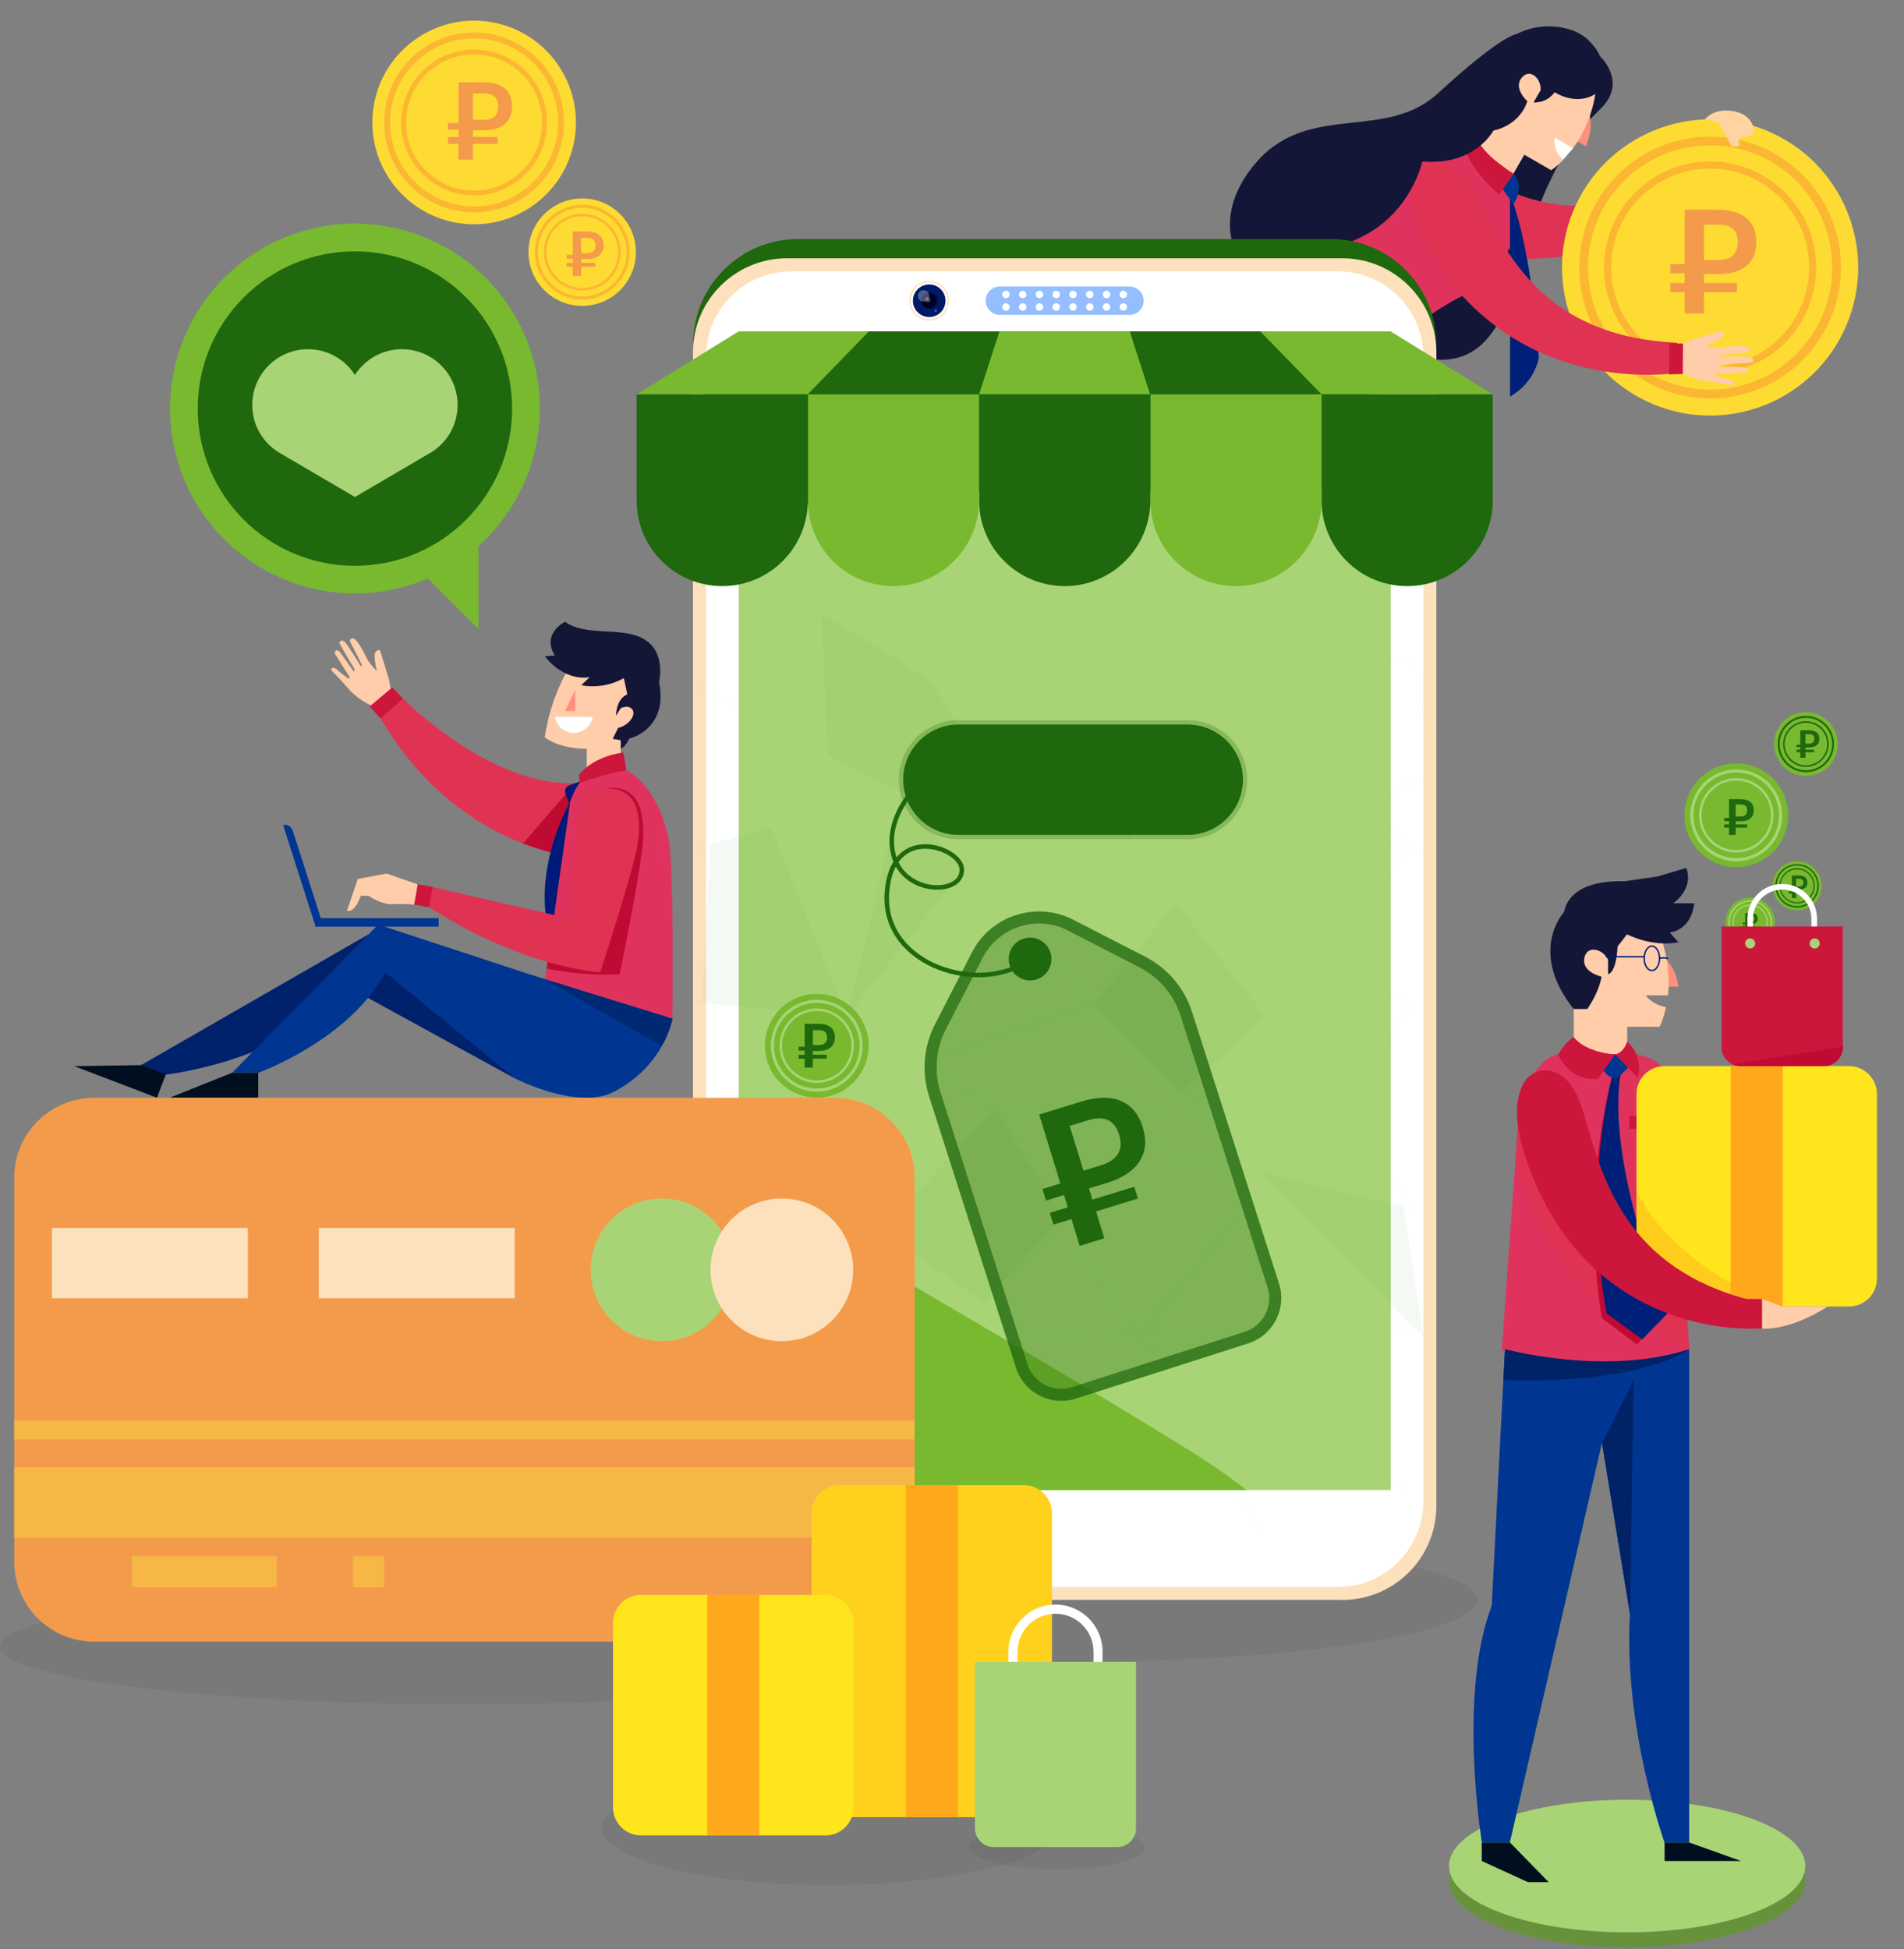 <svg width="422" height="432" viewBox="0 0 422 432" fill="none" xmlns="http://www.w3.org/2000/svg">
<rect x="0" y="0" width="422" height="432" fill="#808080" stroke="none"/>
<path opacity="0.1" d="M237.064 368.296C286.968 368.296 327.423 362.153 327.423 354.576C327.423 346.998 286.968 340.855 237.064 340.855C187.16 340.855 146.705 346.998 146.705 354.576C146.705 362.153 187.16 368.296 237.064 368.296Z" fill="#434343"/>
<path opacity="0.1" d="M183.795 417.8C211.649 417.8 234.23 412.099 234.23 405.067C234.23 398.036 211.649 392.335 183.795 392.335C155.94 392.335 133.36 398.036 133.36 405.067C133.36 412.099 155.94 417.8 183.795 417.8Z" fill="#434343"/>
<path opacity="0.1" d="M253.714 409.376C253.714 412.097 244.984 414.301 234.23 414.301C223.475 414.301 214.746 412.097 214.746 409.376C214.746 406.655 223.475 404.452 234.23 404.452C244.984 404.452 253.714 406.655 253.714 409.376Z" fill="#434343"/>
<path opacity="0.1" d="M103.024 377.707C159.923 377.707 206.048 371.993 206.048 364.943C206.048 357.893 159.923 352.178 103.024 352.178C46.126 352.178 0 357.893 0 364.943C0 371.993 46.126 377.707 103.024 377.707Z" fill="#434343"/>
<path d="M336.104 7.581C336.104 7.581 332.946 7.581 318.661 20.719C307.129 31.313 290.301 22.679 278.688 35.703C266.007 49.909 274.542 65.865 291.257 64.423C307.955 62.998 321.932 43.089 321.932 43.089L333.156 23.197L338.533 22.419V14.563" fill="#131637"/>
<path d="M354.6 12.441C354.6 12.441 360.917 18.224 354.665 24.201C345.466 32.981 341.659 44.158 338.501 52.63C335.343 61.102 333.594 82.841 315.794 79.374C297.411 75.795 311.68 57.393 311.68 57.393L325.722 30.065L330.533 21.934L334.792 14.79" fill="#131637"/>
<path d="M348.575 21.01C348.332 19.212 348.089 17.43 347.846 15.632C347.749 12.846 351.393 15.94 352.657 13.526C352.867 12.895 352.397 10.206 352.673 9.623C350.146 6.124 342.404 4.261 336.104 7.581C336.104 7.581 328.897 10.481 330.873 23.796L333.302 27.83L340.898 26.55L349.191 22.808C348.964 22.209 348.737 21.626 348.575 21.01Z" fill="#131637"/>
<path d="M352.106 24.768C352.106 24.768 353.499 27.846 351.474 32.398L346.632 29.596L352.106 24.768Z" fill="#FF907D"/>
<path d="M348.656 32.852C348.413 33.127 346.211 35.686 346.211 35.686C346.211 35.686 342.939 34.309 342.923 31.62C342.906 28.931 342.906 28.931 342.906 28.931L343.894 28.138L346.211 28.559" fill="white"/>
<path d="M333.399 25.254C333.399 25.254 336.201 25.189 338.501 22.419C338.501 22.419 335.181 19.455 337.4 17.074C339.246 15.098 341.676 17.527 341.449 20.022L339.926 22.646C339.926 22.646 341.433 23.456 344.591 18.58L347.603 17.366L353.58 20.816C353.58 20.816 352.883 27.101 348.64 32.852L344.591 30.519C344.591 30.519 343.992 33.192 346.453 35.411C345.514 36.431 345.028 36.837 343.797 37.727L337.853 34.293L335.343 38.635L331.035 38.213L327.552 37.436L325.706 34.844L326.629 31.118L330.856 23.813L333.399 25.254Z" fill="#FFCDA9"/>
<path d="M334.582 42.295C334.582 42.295 360.965 55.805 379.72 28.445L384.466 30.292C384.466 30.292 375.493 57.781 336.363 57.393C331.359 53.262 333.966 47.268 333.966 47.268" fill="#E03354"/>
<path d="M378.927 29.498L383.883 31.863L385.162 29.126L380.32 26.777L378.927 29.498Z" fill="#CC163C"/>
<path d="M273.311 67.728C273.311 67.728 278.769 83.149 295.646 90.795C306.044 79.034 314.628 68.618 330.533 62.803C334.906 59.806 336.12 46.102 335.359 38.618L325.058 30.746L324.718 30.422C320.086 32.22 318.726 31.086 307.113 39.785C288.066 54.072 273.311 67.728 273.311 67.728Z" fill="#DF335E"/>
<path d="M334.679 43.073V87.879C334.679 87.879 339.797 85.336 341.06 79.358C341.06 79.374 339.797 55.983 334.679 43.073Z" fill="#001F78"/>
<path d="M333.059 41.955L335.456 45.276C335.456 45.276 338.048 41.664 335.456 38.472L333.059 41.955Z" fill="#003591"/>
<path d="M335.456 38.472C335.456 38.472 328.281 34.277 327.212 30.13C327.212 30.13 326.192 29.79 323.957 30.567C323.957 30.567 324.508 36.577 332.282 43.089L335.456 38.472Z" fill="#CC163C"/>
<path d="M338.501 22.42C338.501 22.42 337.303 27.474 331.002 28.948C331.002 28.948 326.84 36.82 315.243 35.784C315.243 35.784 311.081 55.789 287.305 55.53C282.624 41.615 292.277 32.398 292.277 32.398L319.859 22.436L330.986 18.24" fill="#131637"/>
<path d="M409.341 71.845C416.276 55.099 408.325 35.9 391.582 28.964C374.839 22.027 355.643 29.979 348.708 46.725C341.772 63.471 349.723 82.67 366.467 89.606C383.21 96.543 402.405 88.591 409.341 71.845Z" fill="#FEDB32"/>
<path d="M379.024 30.276C363.006 30.276 350.017 43.267 350.017 59.288C350.017 75.308 363.006 88.3 379.024 88.3C395.042 88.3 408.031 75.308 408.031 59.288C408.031 43.267 395.042 30.276 379.024 30.276ZM379.024 86.356C364.075 86.356 351.96 74.239 351.96 59.288C351.96 44.336 364.075 32.22 379.024 32.22C393.973 32.22 406.088 44.336 406.088 59.288C406.088 74.239 393.973 86.356 379.024 86.356Z" fill="#FBB731"/>
<path d="M379.024 35.784C366.035 35.784 355.507 46.313 355.507 59.304C355.507 72.296 366.035 82.825 379.024 82.825C392.013 82.825 402.541 72.296 402.541 59.304C402.541 46.313 392.013 35.784 379.024 35.784ZM379.024 81.237C366.909 81.237 357.094 71.421 357.094 59.304C357.094 47.188 366.909 37.371 379.024 37.371C391.139 37.371 400.954 47.188 400.954 59.304C400.954 71.405 391.139 81.237 379.024 81.237Z" fill="#FBB731"/>
<path d="M371.768 76.815C371.768 76.815 374.44 75.309 375.526 75.147C375.526 75.147 380.838 73.51 381.68 73.316C381.68 73.316 382.603 74.256 381.259 75.13C379.931 76.005 378.004 76.653 378.004 76.653C378.004 76.653 380.401 77.171 381.939 76.961C383.478 76.734 386.539 76.394 387.349 76.945C388.159 77.495 387.333 78.046 387.333 78.046C387.333 78.046 382.636 78.581 381.615 78.694C380.725 78.808 381.016 79.132 381.016 79.132C381.016 79.132 386.474 78.953 387.462 79.067C388.45 79.164 388.839 79.569 388.466 80.346C388.466 80.346 384.239 80.622 383.608 80.67C382.976 80.719 380.919 80.541 380.968 81.221C380.968 81.221 385.697 81.335 386.507 81.399C387.316 81.464 387.673 81.983 387.09 82.582L380.563 82.76C380.563 82.76 380.109 82.776 380.223 83.068C380.336 83.327 383.041 84.137 383.365 84.202C383.689 84.266 384.709 84.542 384.369 85.287C384.369 85.287 384.223 85.53 383.267 85.271C382.312 85.012 377.793 84.412 377.793 84.412C377.793 84.412 374.716 84.007 371.881 82.064C369.015 80.103 369.225 78.791 369.744 80.638L370.618 79.05L371.768 76.815Z" fill="#FFCDA9"/>
<path d="M313.948 39.704C315.648 36.48 322.078 32.333 327.212 42.927C333.853 56.631 342.437 74.596 371.703 75.957L372.999 82.469C372.999 82.469 339.165 88.997 318.677 58.672C316.102 54.882 310.53 46.151 313.948 39.704Z" fill="#E03354"/>
<path d="M369.97 76.07L369.938 82.971L372.951 82.89L373.031 76.151L369.97 76.07Z" fill="#CC163C"/>
<path d="M377.809 26.55L380.773 27.02L383.883 32.528C383.883 32.528 384.596 32.479 385.6 32.285C385.47 31.394 385.373 31.232 385.324 30.778C385.988 30.584 387.025 30.389 387.883 30.017C388.564 29.725 388.904 28.964 388.677 28.251C388.418 27.441 387.851 26.356 386.669 25.546C385.081 24.461 380.223 23.489 377.809 26.55Z" fill="#FFD4A0"/>
<path d="M377.68 64.779V69.477H373.372V64.779H370.213V62.722H373.372V60.568H370.213V58.543H373.372V46.491H380.79C385.924 46.491 389.276 48.775 389.276 53.586V53.716C389.276 58.575 385.778 60.762 380.887 60.762H377.68V62.722H385.001V64.779H377.68ZM380.79 57.636C383.624 57.636 385.13 56.259 385.13 53.716V53.586C385.13 50.848 383.494 49.795 380.79 49.795H377.68V57.636H380.79Z" fill="#F49B4B"/>
<path d="M243.543 343.868C243.543 348.048 240.158 351.433 235.979 351.433C231.8 351.433 228.415 348.048 228.415 343.868C228.415 339.689 231.8 336.303 235.979 336.303C240.158 336.303 243.543 339.689 243.543 343.868Z" fill="#FDE0BC"/>
<path d="M242.069 343.868C242.069 347.238 239.332 349.975 235.963 349.975C232.594 349.975 229.857 347.238 229.857 343.868C229.857 340.499 232.594 337.761 235.963 337.761C239.348 337.761 242.069 340.499 242.069 343.868Z" fill="#D5E6FF"/>
<path d="M241.437 343.868C241.437 346.881 238.992 349.327 235.979 349.327C232.967 349.327 230.521 346.881 230.521 343.868C230.521 340.855 232.967 338.409 235.979 338.409C238.992 338.409 241.437 340.855 241.437 343.868Z" fill="white"/>
<path d="M81.694 207.069L28.781 237.491L36.15 238.252C36.15 238.252 59.246 235.839 73.385 222.669" fill="#00216C"/>
<path d="M79.977 220.304L114.086 238.997L92.367 213.5L81.694 209.191" fill="#00216C"/>
<path d="M149.038 225.73L117.066 215.833L83.816 204.915L51.439 237.766H57.237C57.237 237.766 77.499 230.477 85.37 215.493L114.086 238.997C114.086 238.997 128.047 246.19 136.129 241.945C147.418 236.001 149.038 225.73 149.038 225.73Z" fill="#003591"/>
<path d="M149.038 225.73L120.824 216.999C119.982 216.74 146.673 231.773 146.705 231.789C148.617 228.403 149.038 225.73 149.038 225.73Z" fill="#002974"/>
<path d="M57.237 237.766V243.29H37.624L51.439 237.766H57.237Z" fill="#000F1F"/>
<path d="M36.749 238.139L34.789 243.29L16.439 236.292L31.323 236.065L36.749 238.139Z" fill="#000F1F"/>
<path d="M129.683 173.344C129.683 173.344 133.668 179.856 132.437 190.628C132.437 190.628 102.846 190.725 84.366 159.235L89.322 154.861C89.322 154.861 110.377 176.049 129.683 173.344Z" fill="#E03354"/>
<path d="M127.464 173.587L115.884 186.967L122.978 189.235L127.464 173.587Z" fill="#BF0A32"/>
<path d="M86.666 153.743C86.666 153.743 86.439 150.86 86.002 149.92C86.002 149.92 84.496 144.882 84.22 144.105C84.22 144.105 83.006 143.878 83.022 145.385C83.038 146.891 83.54 148.738 83.54 148.738C83.54 148.738 81.872 147.134 81.24 145.806C80.609 144.477 79.264 141.886 78.422 141.545C77.564 141.205 77.564 142.145 77.564 142.145C77.564 142.145 79.605 146.13 80.042 146.988C80.414 147.733 80.009 147.685 80.009 147.685C80.009 147.685 77.288 143.295 76.689 142.582C76.09 141.853 75.572 141.756 75.167 142.469C75.167 142.469 77.175 145.935 77.467 146.47C77.758 146.988 78.989 148.511 78.422 148.835C78.422 148.835 75.847 145.174 75.377 144.575C74.891 143.975 74.308 143.959 74.146 144.737L77.418 149.969C77.418 149.969 77.645 150.341 77.353 150.39C77.094 150.439 75.021 148.738 74.81 148.511C74.584 148.284 73.839 147.636 73.418 148.3C73.418 148.3 73.304 148.543 74.017 149.159C74.713 149.774 77.564 153.014 77.564 153.014C77.564 153.014 79.491 155.217 82.52 156.432C85.565 157.647 86.488 156.805 84.771 157.372L85.565 155.849L86.666 153.743Z" fill="#FFCDA9"/>
<path d="M81.921 156.578L86.958 152.334L89.322 154.861L84.366 159.251L81.921 156.578Z" fill="#CC163C"/>
<path d="M125.796 148.576C125.796 148.576 122.006 154.585 120.743 163.43C120.743 163.43 123.739 165.957 130.056 165.957V174.137L137.571 169.748V164.062L135.805 163.754L137.004 161.373C137.004 161.373 139.531 161.195 140.389 158.603C141.264 156.011 138.3 156.643 137.571 156.967L136.534 158.603C136.534 158.603 136.81 154.909 139.045 153.954L138.267 150.325C138.283 150.309 132.599 151.572 125.796 148.576Z" fill="#FFCDA9"/>
<path d="M135.822 163.738L137.588 164.046V165.941C137.588 165.941 138.721 165.471 139.434 163.722C139.434 163.722 148.196 161.697 146.074 151.232C146.074 151.232 147.726 144.494 142.689 141.626C137.652 138.759 129.992 141.205 125.246 137.803C125.246 137.803 119.95 140.347 122.979 145.287L120.76 145.433C120.76 145.433 124.582 150.941 130.672 150.098L128.842 151.864C128.842 151.864 133.474 153.014 138.284 150.277L139.061 153.905C139.061 153.905 136.697 154.537 136.551 158.554L137.588 156.918C137.588 156.918 139.256 156.043 140.163 157.258C141.054 158.473 139.288 160.822 137.021 161.324L135.822 163.738Z" fill="#131637"/>
<path d="M127.464 152.852V157.582H125.229L127.464 152.852Z" fill="#FF907D"/>
<path d="M122.978 158.894C123.318 160.903 125.067 162.442 127.173 162.442C129.278 162.442 131.011 160.903 131.368 158.894H122.978Z" fill="white"/>
<path d="M126.233 178.3L125.31 175.838C125.051 175.142 125.391 174.38 126.088 174.105L128.549 173.182L129.959 176.907L126.233 178.3Z" fill="#001A79"/>
<path d="M126.363 177.734C126.363 177.734 117.844 192.296 121.747 206.94C127.043 194.062 129.78 181.151 129.78 181.151" fill="#001A79"/>
<path d="M149.038 225.73L120.824 216.999L126.363 177.733C126.363 177.733 128.873 169.051 135.773 169.764C142.025 170.412 147.839 179.013 148.568 189.218C149.378 200.574 149.038 225.73 149.038 225.73Z" fill="#DF335E"/>
<path d="M138.834 170.719L138.17 166.799C138.17 166.799 131.74 167.35 128.307 171.789L128.517 173.506C128.517 173.506 134.348 171.432 138.834 170.719Z" fill="#CC163C"/>
<path d="M121.148 214.683C131.173 216.611 137.36 215.914 137.36 215.914C137.36 215.914 142.268 191.891 142.527 186.06C142.802 180.147 141.652 174.364 135.417 174.623C129.019 174.899 129.327 183.938 129.327 183.938L129.699 204.591L122.67 203.943L121.148 214.683Z" fill="#BF0A33"/>
<path d="M127.772 183.468C127.772 183.468 128.274 174.38 134.963 174.737C141.604 175.093 142.219 181.151 141.312 187.113C140.421 192.928 133.036 215.477 133.036 215.477C133.036 215.477 115.592 214.667 93.922 200.282L95.088 196.427L126.363 203.603L127.772 183.468Z" fill="#E03354"/>
<path d="M92.61 196.006L85.678 193.608L79.297 194.807L76.9 201.853C76.9 201.853 78.455 202.68 79.977 198.533H81.694C81.694 198.533 84.48 200.525 86.958 200.396C89.419 200.266 91.833 200.493 91.833 200.493L92.61 196.006Z" fill="#FFCDA9"/>
<path d="M91.806 200.496L95.092 201.078L95.889 196.58L92.603 195.998L91.806 200.496Z" fill="#CC163C"/>
<path d="M63.991 183.014C64.672 183.371 64.931 184.229 64.931 184.229L71.587 205.028L69.951 205.385L62.76 182.885C62.744 182.885 63.279 182.626 63.991 183.014Z" fill="#003591"/>
<path d="M97.21 203.49H70.016V205.369H97.21V203.49Z" fill="#003591"/>
<path d="M127.044 32.331C129.907 20.203 122.398 8.049 110.271 5.185C98.145 2.322 85.993 9.832 83.13 21.96C80.267 34.089 87.776 46.242 99.902 49.106C112.029 51.97 124.18 44.459 127.044 32.331Z" fill="#FEDB32"/>
<path d="M105.081 7.193C94.068 7.193 85.144 16.118 85.144 27.134C85.144 38.149 94.068 47.074 105.081 47.074C116.095 47.074 125.019 38.149 125.019 27.134C125.019 16.134 116.095 7.193 105.081 7.193ZM105.081 45.746C94.813 45.746 86.472 37.42 86.472 27.134C86.472 16.863 94.797 8.521 105.081 8.521C115.366 8.521 123.691 16.847 123.691 27.134C123.674 37.42 115.35 45.746 105.081 45.746Z" fill="#FBB731"/>
<path d="M105.081 10.983C96.157 10.983 88.917 18.224 88.917 27.15C88.917 36.075 96.157 43.316 105.081 43.316C114.005 43.316 121.245 36.075 121.245 27.15C121.245 18.224 114.005 10.983 105.081 10.983ZM105.081 42.231C96.756 42.231 90.002 35.476 90.002 27.15C90.002 18.823 96.756 12.069 105.081 12.069C113.406 12.069 120.16 18.823 120.16 27.15C120.16 35.476 113.406 42.231 105.081 42.231Z" fill="#FBB731"/>
<path d="M140.94 55.886C140.94 62.463 135.611 67.792 129.035 67.792C122.46 67.792 117.131 62.463 117.131 55.886C117.131 49.309 122.46 43.98 129.035 43.98C135.611 43.98 140.94 49.309 140.94 55.886Z" fill="#FEDB32"/>
<path d="M129.052 45.373C123.237 45.373 118.54 50.087 118.54 55.886C118.54 61.702 123.253 66.399 129.052 66.399C134.85 66.399 139.563 61.685 139.563 55.886C139.563 50.071 134.85 45.373 129.052 45.373ZM129.052 65.703C123.626 65.703 119.237 61.313 119.237 55.886C119.237 50.46 123.626 46.07 129.052 46.07C134.477 46.07 138.866 50.46 138.866 55.886C138.866 61.313 134.461 65.703 129.052 65.703Z" fill="#FBB731"/>
<path d="M129.052 47.366C124.338 47.366 120.532 51.188 120.532 55.886C120.532 60.6 124.355 64.407 129.052 64.407C133.765 64.407 137.571 60.584 137.571 55.886C137.571 51.172 133.765 47.366 129.052 47.366ZM129.052 63.84C124.662 63.84 121.099 60.276 121.099 55.886C121.099 51.496 124.662 47.933 129.052 47.933C133.441 47.933 137.004 51.496 137.004 55.886C137.004 60.276 133.441 63.84 129.052 63.84Z" fill="#FBB731"/>
<path d="M104.838 31.896V35.395H101.615V31.896H99.283V30.357H101.631V28.753H99.283V27.247H101.631V18.24H107.17C111.009 18.24 113.503 19.941 113.503 23.537V23.634C113.503 27.263 110.879 28.883 107.235 28.883H104.838V30.341H110.313V31.88H104.838V31.896ZM107.17 26.566C109.276 26.566 110.41 25.53 110.41 23.634V23.537C110.41 21.496 109.179 20.702 107.17 20.702H104.838V26.55H107.17V26.566Z" fill="#F49B4B"/>
<path d="M128.792 59.142V61.151H126.946V59.142H125.602V58.267H126.946V57.344H125.602V56.469H126.946V51.302H130.121C132.323 51.302 133.765 52.274 133.765 54.347V54.396C133.765 56.469 132.258 57.409 130.169 57.409H128.792V58.251H131.935V59.126H128.792V59.142ZM130.121 56.081C131.335 56.081 131.983 55.481 131.983 54.396V54.347C131.983 53.181 131.287 52.727 130.121 52.727H128.792V56.097H130.121V56.081Z" fill="#F49B4B"/>
<path d="M94.311 127.712L106.069 139.472V115.903L94.311 127.712Z" fill="#78B930"/>
<path d="M88.083 130.428C110.107 125.227 123.745 103.153 118.545 81.126C113.344 59.098 91.274 45.457 69.25 50.659C47.226 55.86 33.587 77.934 38.788 99.961C43.989 121.989 66.058 135.629 88.083 130.428Z" fill="#78B930"/>
<path d="M78.665 125.395C97.906 125.395 113.503 109.795 113.503 90.552C113.503 71.308 97.906 55.708 78.665 55.708C59.425 55.708 43.827 71.308 43.827 90.552C43.827 109.795 59.425 125.395 78.665 125.395Z" fill="#1F680D"/>
<path d="M101.421 89.758C101.421 82.938 95.898 77.398 89.063 77.398C84.69 77.398 80.868 79.682 78.665 83.1C76.462 79.666 72.64 77.398 68.267 77.398C61.449 77.398 55.909 82.922 55.909 89.758C55.909 94.488 58.566 98.586 62.469 100.66L78.665 110.152L94.861 100.66C98.765 98.586 101.421 94.488 101.421 89.758Z" fill="#A9D475"/>
<path d="M295.031 354.576H176.911C164.035 354.576 153.605 344.144 153.605 331.266V76.281C153.605 63.403 164.035 52.971 176.911 52.971H295.031C307.906 52.971 318.337 63.403 318.337 76.281V331.266C318.353 344.144 307.906 354.576 295.031 354.576Z" fill="#1F680D"/>
<path d="M297.541 57.247H174.401C162.934 57.247 153.589 66.578 153.589 78.062V333.776C153.589 345.245 162.918 354.592 174.401 354.592H297.541C309.008 354.592 318.353 345.261 318.353 333.776V78.046C318.353 66.577 309.008 57.247 297.541 57.247Z" fill="#FDE0BC"/>
<path d="M296.553 351.709H175.389C164.942 351.709 156.472 343.237 156.472 332.788V79.051C156.472 68.602 164.942 60.13 175.389 60.13H296.553C307 60.13 315.47 68.602 315.47 79.051V332.772C315.47 343.22 307 351.709 296.553 351.709Z" fill="white"/>
<path d="M308.23 73.446H163.728V330.245H308.23V73.446Z" fill="#A9D475"/>
<g opacity="0.48">
<g opacity="0.48">
<g opacity="0.44">
<path opacity="0.44" d="M199.781 175.595L213.321 193.106L187.601 225.374L199.781 175.595Z" fill="#1F680D"/>
<path opacity="0.44" d="M157.411 187.096L170.919 183.419L187.601 225.374L155.678 222.28L157.411 187.096Z" fill="#1F680D"/>
<path opacity="0.44" d="M182.046 135.941L206.243 150.876L213.321 162.086L199.781 175.595L183.439 167.269L182.046 135.941Z" fill="#1F680D"/>
<path opacity="0.44" d="M220.479 245.801L235.655 269.921L216.479 290.234L194.889 273.258L220.479 245.801Z" fill="#1F680D"/>
<path opacity="0.44" d="M279.401 259.813L315.47 296.292L311.113 267.442L279.401 259.813Z" fill="#1F680D"/>
<path opacity="0.44" d="M250.329 186.335L252.823 181.605L246.069 180.844L250.329 186.335Z" fill="#1F680D"/>
<path opacity="0.44" d="M261.877 242.124L242.474 222.28L260.614 200.136L280.535 225.374L261.877 242.124Z" fill="#1F680D"/>
<g opacity="0.44">
<path opacity="0.44" d="M279.093 338.928L220.479 245.801L149.443 246.4L153.233 221.827L187.601 225.374L244.012 198.306L149.443 149.726L146.884 189.947L199.781 175.595L213.321 193.106L313.446 294.187L210.292 296.778L313.446 187.518L275.854 161.146L286.932 126.837L233.436 164.515L313.446 267.912L220.479 245.801" stroke="#00FFFF" stroke-width="0.162" stroke-miterlimit="10" stroke-linecap="round" stroke-linejoin="round"/>
<path opacity="0.44" d="M187.601 281.082L220.479 245.801L187.601 225.374L213.321 193.106L244.012 198.306L260.128 167.739L213.321 162.085L222.666 136.216L172.619 115.465" stroke="#00FFFF" stroke-width="0.162" stroke-miterlimit="10" stroke-linecap="round" stroke-linejoin="round"/>
</g>
<path opacity="0.44" d="M181.754 129.526L183.439 167.188L170.919 183.419L187.601 225.374L199.78 175.595L213.321 162.085L201.465 142.971L201.935 123.937L238.36 114.655L285.88 116.324L222.666 136.216L233.436 164.515L313.446 145.514L317.252 171.076L260.614 200.136L313.446 222.896L251.819 296.778L311.259 329.889" stroke="#00FFFF" stroke-width="0.162" stroke-miterlimit="10" stroke-linecap="round" stroke-linejoin="round"/>
<path opacity="0.44" d="M168.538 278.749L190.937 245.801L203.894 235.725L242.474 222.28L260.614 200.136L275.854 161.146L260.128 167.739L199.78 175.595L315.956 188.781" stroke="#00FFFF" stroke-width="0.162" stroke-miterlimit="10" stroke-linecap="round" stroke-linejoin="round"/>
</g>
</g>
</g>
<path d="M163.728 250.579L273.506 327.686L205.951 309.754L163.728 275.169V250.579Z" fill="#A9D475"/>
<path d="M264.744 322.162C237.664 305.25 190.047 277.696 163.728 262.583V330.245H276.259C272.696 327.426 268.825 324.721 264.744 322.162Z" fill="#78B930"/>
<path d="M250.345 69.785H221.597C219.864 69.785 218.455 68.376 218.455 66.642C218.455 64.909 219.864 63.5 221.597 63.5H250.345C252.078 63.5 253.487 64.909 253.487 66.642C253.487 68.376 252.078 69.785 250.345 69.785Z" fill="#95BEFF"/>
<path d="M222.957 66.091C223.413 66.091 223.783 65.722 223.783 65.265C223.783 64.809 223.413 64.439 222.957 64.439C222.501 64.439 222.131 64.809 222.131 65.265C222.131 65.722 222.501 66.091 222.957 66.091Z" fill="white"/>
<path d="M223.783 68.035C223.783 68.489 223.411 68.862 222.957 68.862C222.504 68.862 222.131 68.489 222.131 68.035C222.131 67.582 222.504 67.209 222.957 67.209C223.411 67.225 223.783 67.582 223.783 68.035Z" fill="white"/>
<path d="M227.492 65.265C227.492 65.719 227.12 66.091 226.666 66.091C226.213 66.091 225.84 65.719 225.84 65.265C225.84 64.812 226.213 64.439 226.666 64.439C227.136 64.455 227.492 64.828 227.492 65.265Z" fill="white"/>
<path d="M227.492 68.035C227.492 68.489 227.12 68.862 226.666 68.862C226.213 68.862 225.84 68.489 225.84 68.035C225.84 67.582 226.213 67.209 226.666 67.209C227.136 67.225 227.492 67.582 227.492 68.035Z" fill="white"/>
<path d="M231.217 65.265C231.217 65.719 230.845 66.091 230.391 66.091C229.938 66.091 229.565 65.719 229.565 65.265C229.565 64.812 229.938 64.439 230.391 64.439C230.845 64.455 231.217 64.828 231.217 65.265Z" fill="white"/>
<path d="M231.217 68.035C231.217 68.489 230.845 68.862 230.391 68.862C229.938 68.862 229.565 68.489 229.565 68.035C229.565 67.582 229.938 67.209 230.391 67.209C230.845 67.225 231.217 67.582 231.217 68.035Z" fill="white"/>
<path d="M234.926 65.265C234.926 65.719 234.554 66.091 234.1 66.091C233.647 66.091 233.274 65.719 233.274 65.265C233.274 64.812 233.647 64.439 234.1 64.439C234.554 64.439 234.926 64.828 234.926 65.265Z" fill="white"/>
<path d="M234.926 68.035C234.926 68.489 234.554 68.862 234.1 68.862C233.647 68.862 233.274 68.489 233.274 68.035C233.274 67.582 233.647 67.209 234.1 67.209C234.554 67.209 234.926 67.582 234.926 68.035Z" fill="white"/>
<path d="M237.825 66.091C238.282 66.091 238.651 65.722 238.651 65.265C238.651 64.809 238.282 64.439 237.825 64.439C237.369 64.439 236.999 64.809 236.999 65.265C236.999 65.722 237.369 66.091 237.825 66.091Z" fill="white"/>
<path d="M238.651 68.035C238.651 68.489 238.279 68.862 237.825 68.862C237.372 68.862 236.999 68.489 236.999 68.035C236.999 67.582 237.372 67.209 237.825 67.209C238.279 67.225 238.651 67.582 238.651 68.035Z" fill="white"/>
<path d="M242.36 65.265C242.36 65.719 241.988 66.091 241.534 66.091C241.081 66.091 240.708 65.719 240.708 65.265C240.708 64.812 241.081 64.439 241.534 64.439C242.004 64.455 242.36 64.828 242.36 65.265Z" fill="white"/>
<path d="M242.36 68.035C242.36 68.489 241.988 68.862 241.534 68.862C241.081 68.862 240.708 68.489 240.708 68.035C240.708 67.582 241.081 67.209 241.534 67.209C242.004 67.225 242.36 67.582 242.36 68.035Z" fill="white"/>
<path d="M246.085 65.265C246.085 65.719 245.713 66.091 245.259 66.091C244.806 66.091 244.433 65.719 244.433 65.265C244.433 64.812 244.806 64.439 245.259 64.439C245.713 64.455 246.085 64.828 246.085 65.265Z" fill="white"/>
<path d="M246.085 68.035C246.085 68.489 245.713 68.862 245.259 68.862C244.806 68.862 244.433 68.489 244.433 68.035C244.433 67.582 244.806 67.209 245.259 67.209C245.713 67.225 246.085 67.582 246.085 68.035Z" fill="white"/>
<path d="M249.794 65.265C249.794 65.719 249.422 66.091 248.968 66.091C248.515 66.091 248.142 65.719 248.142 65.265C248.142 64.812 248.515 64.439 248.968 64.439C249.438 64.455 249.794 64.828 249.794 65.265Z" fill="white"/>
<path d="M249.794 68.035C249.794 68.489 249.422 68.862 248.968 68.862C248.515 68.862 248.142 68.489 248.142 68.035C248.142 67.582 248.515 67.209 248.968 67.209C249.438 67.225 249.794 67.582 249.794 68.035Z" fill="white"/>
<path d="M210.357 66.658C210.357 69.088 208.381 71.064 205.951 71.064C203.522 71.064 201.546 69.088 201.546 66.658C201.546 64.229 203.522 62.252 205.951 62.252C208.397 62.252 210.357 64.229 210.357 66.658Z" fill="#FDE0BC"/>
<path d="M210.05 66.659C210.05 68.927 208.22 70.757 205.952 70.757C203.685 70.757 201.854 68.927 201.854 66.659C201.854 64.391 203.685 62.561 205.952 62.561C208.22 62.561 210.05 64.391 210.05 66.659Z" fill="white"/>
<path d="M205.951 70.271C207.946 70.271 209.563 68.653 209.563 66.658C209.563 64.663 207.946 63.046 205.951 63.046C203.957 63.046 202.339 64.663 202.339 66.658C202.339 68.653 203.957 70.271 205.951 70.271Z" fill="#001965"/>
<path d="M207.684 66.658C207.684 67.614 206.907 68.392 205.951 68.392C204.996 68.392 204.218 67.614 204.218 66.658C204.218 65.703 204.996 64.925 205.951 64.925C206.907 64.925 207.684 65.703 207.684 66.658Z" fill="#000025"/>
<path opacity="0.3" d="M205.951 65.573C205.951 66.27 205.384 66.837 204.688 66.837C203.992 66.837 203.425 66.27 203.425 65.573C203.425 64.876 203.992 64.31 204.688 64.31C205.384 64.31 205.951 64.876 205.951 65.573Z" fill="white"/>
<path opacity="0.3" d="M206.21 66.415C206.21 66.723 205.951 66.982 205.644 66.982C205.336 66.982 205.077 66.723 205.077 66.415C205.077 66.108 205.336 65.848 205.644 65.848C205.967 65.848 206.21 66.108 206.21 66.415Z" fill="white"/>
<path opacity="0.3" d="M207.684 68.878C207.684 69.04 207.555 69.153 207.409 69.153C207.247 69.153 207.134 69.023 207.134 68.878C207.134 68.716 207.263 68.602 207.409 68.602C207.555 68.602 207.684 68.732 207.684 68.878Z" fill="white"/>
<g opacity="0.55">
<path opacity="0.55" d="M217.807 212.302L209.628 228.209C207.409 232.518 206.988 237.556 208.478 242.172L227.751 302.351C229.079 306.481 233.501 308.749 237.615 307.437L275.838 295.191C279.968 293.863 282.235 289.44 280.924 285.326L261.65 225.147C260.176 220.531 256.905 216.675 252.596 214.456L236.692 206.276C229.808 202.712 221.354 205.417 217.807 212.302Z" fill="#1F680D"/>
</g>
<g opacity="0.88">
<path opacity="0.88" d="M226.002 205.369C229.42 204.267 233.258 204.478 236.692 206.26L252.596 214.44C256.905 216.659 260.176 220.515 261.65 225.131L280.924 285.31C282.252 289.44 279.968 293.863 275.838 295.175L237.615 307.421C233.485 308.749 229.063 306.465 227.751 302.335L208.478 242.156C207.004 237.539 207.409 232.502 209.628 228.193L217.807 212.286C219.588 208.868 222.585 206.47 226.002 205.369ZM225.176 202.809C220.933 204.17 217.467 207.102 215.426 211.071L207.247 226.978C204.688 231.967 204.218 237.653 205.919 242.982L225.192 303.161C226.958 308.685 232.902 311.746 238.441 309.98L276.664 297.734C282.187 295.968 285.248 290.024 283.483 284.484L264.209 224.305C262.492 218.959 258.816 214.618 253.827 212.043L237.923 203.862C233.954 201.821 229.436 201.449 225.176 202.809Z" fill="#1F680D"/>
</g>
<path d="M232.821 211.103C233.614 213.598 232.254 216.27 229.76 217.064C227.265 217.858 224.593 216.497 223.799 214.003C223.006 211.508 224.366 208.835 226.861 208.041C229.355 207.232 232.011 208.608 232.821 211.103Z" fill="#1F680D"/>
<path d="M231.412 211.557C231.962 213.274 231.023 215.104 229.306 215.655C227.589 216.206 225.759 215.266 225.209 213.549C224.658 211.832 225.597 210.001 227.314 209.451C229.015 208.9 230.861 209.839 231.412 211.557Z" fill="#1F680D"/>
<path d="M242.927 268.495L244.757 274.44L239.299 276.125L237.469 270.18L233.485 271.411L232.675 268.803L236.659 267.572L235.817 264.851L231.833 266.082L231.039 263.522L235.023 262.291L230.327 247.016L239.737 244.116C246.247 242.108 251.365 243.695 253.26 249.802L253.309 249.964C255.204 256.119 251.608 260.25 245.421 262.145L241.356 263.393L242.117 265.871L251.398 263.02L252.208 265.628L242.927 268.495ZM244.093 258.242C247.673 257.14 249.049 254.791 248.061 251.584L248.013 251.422C246.944 247.955 244.45 247.259 241.032 248.312L237.08 249.527L240.141 259.456L244.093 258.242Z" fill="#1F680D"/>
<g opacity="0.5">
<path opacity="0.5" d="M263.253 185.995H212.414C205.141 185.995 199.23 180.082 199.23 172.809C199.23 165.536 205.141 159.623 212.414 159.623H263.253C270.526 159.623 276.437 165.536 276.437 172.809C276.437 180.082 270.526 185.995 263.253 185.995ZM212.414 161.535C206.194 161.535 201.141 166.589 201.141 172.809C201.141 179.029 206.194 184.083 212.414 184.083H263.253C269.473 184.083 274.526 179.029 274.526 172.809C274.526 166.589 269.473 161.535 263.253 161.535H212.414Z" fill="#1F680D"/>
</g>
<path d="M263.253 185.039H212.414C205.692 185.039 200.185 179.532 200.185 172.809C200.185 166.087 205.692 160.579 212.414 160.579H263.253C269.975 160.579 275.482 166.087 275.482 172.809C275.482 179.532 269.975 185.039 263.253 185.039Z" fill="#1F680D"/>
<path d="M204.656 172.809C204.656 172.809 195.748 180.342 198.015 189.429C200.283 198.517 213.693 198.533 213.159 192.474C212.754 187.793 197.383 182.253 196.557 198.241C195.731 214.213 217.661 220.725 228.286 212.561" stroke="#1F680D" stroke-miterlimit="10"/>
<path d="M206.372 172.258C206.68 173.198 206.162 174.218 205.206 174.526C204.267 174.834 203.246 174.316 202.939 173.36C202.631 172.42 203.149 171.4 204.105 171.092C205.06 170.8 206.065 171.319 206.372 172.258Z" fill="#1F680D"/>
<path d="M205.724 172.469C205.919 173.068 205.595 173.7 204.996 173.878C204.396 174.073 203.765 173.749 203.587 173.149C203.392 172.55 203.716 171.918 204.315 171.74C204.915 171.546 205.546 171.87 205.724 172.469Z" fill="#1F680D"/>
<path d="M159.258 109.326L179.503 111.61L218.455 108.516L275.806 109.164L305.088 106.734L302.837 74.904L280.049 73.446H191.65L166.368 76.831L154.042 89.385" fill="#1F680D"/>
<path d="M179.049 87.409H141.102L163.728 73.446H192.622L179.049 87.409Z" fill="#78B930"/>
<path d="M216.997 87.409H179.049L192.622 73.446H221.516L216.997 87.409Z" fill="#1F680D"/>
<path d="M254.945 87.409H216.997L221.516 73.446H250.426L254.945 87.409Z" fill="#78B930"/>
<path d="M292.909 87.409H254.945L250.426 73.446H279.32L292.909 87.409Z" fill="#1F680D"/>
<path d="M330.856 87.409H292.909L279.32 73.446H308.214L330.856 87.409Z" fill="#78B930"/>
<path d="M311.875 129.898C322.353 129.898 330.857 121.394 330.857 110.913V87.409H292.909V110.913C292.909 121.41 301.396 129.898 311.875 129.898Z" fill="#1F680D"/>
<path d="M273.927 129.898C284.406 129.898 292.909 121.394 292.909 110.913V87.409H254.961V110.913C254.945 121.41 263.448 129.898 273.927 129.898Z" fill="#78B930"/>
<path d="M235.979 129.898C246.458 129.898 254.961 121.394 254.961 110.913V87.409H217.013V110.913C216.997 121.41 225.5 129.898 235.979 129.898Z" fill="#1F680D"/>
<path d="M198.015 129.898C208.494 129.898 216.997 121.394 216.997 110.913V87.409H179.049V110.913C179.049 121.41 187.536 129.898 198.015 129.898Z" fill="#78B930"/>
<path d="M160.067 129.898C170.546 129.898 179.049 121.394 179.049 110.913V87.409H141.102V110.913C141.102 121.41 149.588 129.898 160.067 129.898Z" fill="#1F680D"/>
<path d="M185.009 363.841H20.861C11.078 363.841 3.158 355.904 3.158 346.136V261.011C3.158 251.227 11.094 243.306 20.861 243.306H185.009C194.792 243.306 202.728 251.244 202.728 261.011V346.136C202.712 355.904 194.792 363.841 185.009 363.841Z" fill="#F49B4B"/>
<path d="M202.728 325.159H3.158V340.758H202.728V325.159Z" fill="#F7B746"/>
<path d="M202.728 314.824H3.158V319.003H202.728V314.824Z" fill="#F7B746"/>
<path d="M54.938 272.14H11.515V287.739H54.938V272.14Z" fill="#FDE0BC"/>
<path d="M114.086 272.14H70.664V287.739H114.086V272.14Z" fill="#FDE0BC"/>
<path d="M146.705 297.248C155.436 297.248 162.513 290.17 162.513 281.438C162.513 272.707 155.436 265.628 146.705 265.628C137.975 265.628 130.898 272.707 130.898 281.438C130.898 290.17 137.975 297.248 146.705 297.248Z" fill="#A9D475"/>
<path d="M173.283 297.248C182.014 297.248 189.091 290.17 189.091 281.438C189.091 272.707 182.014 265.628 173.283 265.628C164.553 265.628 157.476 272.707 157.476 281.438C157.476 290.17 164.553 297.248 173.283 297.248Z" fill="#FDE0BC"/>
<path d="M61.303 344.905H29.25V351.806H61.303V344.905Z" fill="#F7B746"/>
<path d="M85.144 344.905H78.244V351.806H85.144V344.905Z" fill="#F7B746"/>
<path d="M192.525 231.773C192.525 238.123 187.374 243.274 181.025 243.274C174.676 243.274 169.526 238.123 169.526 231.773C169.526 225.423 174.676 220.272 181.025 220.272C187.374 220.255 192.525 225.407 192.525 231.773Z" fill="#78B930"/>
<path d="M181.025 221.6C175.405 221.6 170.854 226.152 170.854 231.773C170.854 237.394 175.405 241.946 181.025 241.946C186.645 241.946 191.196 237.394 191.196 231.773C191.196 226.152 186.645 221.6 181.025 221.6ZM181.025 241.249C175.794 241.249 171.534 237.005 171.534 231.756C171.534 226.524 175.778 222.264 181.025 222.264C186.257 222.264 190.516 226.508 190.516 231.756C190.516 237.005 186.273 241.249 181.025 241.249Z" fill="#A9D475"/>
<path d="M181.025 223.527C176.474 223.527 172.781 227.221 172.781 231.773C172.781 236.325 176.474 240.018 181.025 240.018C185.576 240.018 189.269 236.325 189.269 231.773C189.269 227.221 185.576 223.527 181.025 223.527ZM181.025 239.451C176.782 239.451 173.332 236.001 173.332 231.756C173.332 227.512 176.782 224.062 181.025 224.062C185.269 224.062 188.718 227.512 188.718 231.756C188.718 236.017 185.269 239.451 181.025 239.451Z" fill="#A9D475"/>
<path d="M180.151 234.64V236.616H178.337V234.64H177.009V233.765H178.337V232.858H177.009V232H178.337V226.913H181.463C183.633 226.913 185.042 227.869 185.042 229.91V229.958C185.042 232 183.568 232.923 181.511 232.923H180.151V233.749H183.244V234.624H180.151V234.64ZM181.479 231.627C182.677 231.627 183.309 231.044 183.309 229.975V229.926C183.309 228.776 182.612 228.322 181.479 228.322H180.167V231.627H181.479Z" fill="#1F680D"/>
<path d="M396.338 180.698C396.338 187.048 391.187 192.199 384.838 192.199C378.489 192.199 373.339 187.048 373.339 180.698C373.339 174.348 378.489 169.197 384.838 169.197C391.187 169.197 396.338 174.348 396.338 180.698Z" fill="#78B930"/>
<path d="M384.822 170.541C379.202 170.541 374.651 175.093 374.651 180.714C374.651 186.335 379.202 190.887 384.822 190.887C390.442 190.887 394.993 186.335 394.993 180.714C394.993 175.093 390.442 170.541 384.822 170.541ZM384.822 190.19C379.591 190.19 375.331 185.946 375.331 180.698C375.331 175.466 379.575 171.205 384.822 171.205C390.053 171.205 394.313 175.449 394.313 180.698C394.313 185.946 390.07 190.19 384.822 190.19Z" fill="#A9D475"/>
<path d="M384.822 172.469C380.271 172.469 376.578 176.162 376.578 180.714C376.578 185.266 380.271 188.959 384.822 188.959C389.373 188.959 393.066 185.266 393.066 180.714C393.066 176.146 389.389 172.469 384.822 172.469ZM384.822 188.392C380.579 188.392 377.129 184.942 377.129 180.698C377.129 176.454 380.579 173.004 384.822 173.004C389.066 173.004 392.515 176.454 392.515 180.698C392.515 184.958 389.082 188.392 384.822 188.392Z" fill="#A9D475"/>
<path d="M384.693 183.419V185.039H383.219V183.419H382.134V182.707H383.219V181.961H382.134V181.265H383.219V177.118H385.778C387.543 177.118 388.693 177.895 388.693 179.564V179.613C388.693 181.281 387.495 182.026 385.81 182.026H384.709V182.707H387.235V183.419H384.693ZM385.762 180.973C386.733 180.973 387.252 180.503 387.252 179.629V179.58C387.252 178.641 386.685 178.284 385.762 178.284H384.693V180.973H385.762Z" fill="#1F680D"/>
<path d="M407.319 164.904C407.319 168.808 404.16 171.967 400.257 171.967C396.354 171.967 393.196 168.808 393.196 164.904C393.196 161 396.354 157.841 400.257 157.841C404.16 157.841 407.319 161 407.319 164.904Z" fill="#78B930"/>
<path d="M400.257 158.668C396.807 158.668 394.021 161.47 394.021 164.904C394.021 168.338 396.823 171.141 400.257 171.141C403.707 171.141 406.493 168.338 406.493 164.904C406.493 161.47 403.707 158.668 400.257 158.668ZM400.257 170.719C397.05 170.719 394.443 168.111 394.443 164.904C394.443 161.697 397.05 159.089 400.257 159.089C403.48 159.089 406.071 161.697 406.071 164.904C406.071 168.111 403.48 170.719 400.257 170.719Z" fill="#1F680D"/>
<path d="M400.257 159.85C397.471 159.85 395.204 162.118 395.204 164.904C395.204 167.69 397.471 169.958 400.257 169.958C403.043 169.958 405.31 167.69 405.31 164.904C405.327 162.102 403.059 159.85 400.257 159.85ZM400.257 169.618C397.65 169.618 395.544 167.512 395.544 164.904C395.544 162.296 397.65 160.19 400.257 160.19C402.865 160.19 404.97 162.296 404.97 164.904C404.986 167.512 402.865 169.618 400.257 169.618Z" fill="#1F680D"/>
<path d="M400.16 166.702V167.949H399.01V166.702H398.168V166.151H399.01V165.584H398.168V165.05H399.01V161.843H400.986C402.346 161.843 403.237 162.442 403.237 163.738V163.77C403.237 165.066 402.298 165.649 401.002 165.649H400.144V166.168H402.087V166.718H400.16V166.702ZM400.986 164.807C401.731 164.807 402.136 164.434 402.136 163.77V163.738C402.136 163.009 401.699 162.733 400.986 162.733H400.16V164.823H400.986V164.807Z" fill="#1F680D"/>
<path d="M393.358 204.364C393.358 207.377 390.912 209.807 387.916 209.807C384.919 209.807 382.474 207.361 382.474 204.364C382.474 201.368 384.919 198.922 387.916 198.922C390.912 198.922 393.358 201.351 393.358 204.364Z" fill="#78B930"/>
<path d="M387.899 199.553C385.243 199.553 383.073 201.708 383.073 204.38C383.073 207.037 385.227 209.208 387.899 209.208C390.556 209.208 392.726 207.053 392.726 204.38C392.726 201.708 390.556 199.553 387.899 199.553ZM387.899 208.868C385.421 208.868 383.397 206.859 383.397 204.364C383.397 201.886 385.405 199.861 387.899 199.861C390.377 199.861 392.402 201.87 392.402 204.364C392.402 206.843 390.377 208.868 387.899 208.868Z" fill="#A9D475"/>
<path d="M387.899 200.46C385.745 200.46 383.996 202.21 383.996 204.364C383.996 206.519 385.745 208.268 387.899 208.268C390.053 208.268 391.803 206.519 391.803 204.364C391.803 202.21 390.053 200.46 387.899 200.46ZM387.899 208.009C385.891 208.009 384.255 206.373 384.255 204.364C384.255 202.356 385.891 200.72 387.899 200.72C389.908 200.72 391.544 202.356 391.544 204.364C391.544 206.373 389.908 208.009 387.899 208.009Z" fill="#A9D475"/>
<path d="M387.543 205.547V206.357H386.798V205.547H386.247V205.19H386.798V204.818H386.247V204.461H386.798V202.356H388.094C388.984 202.356 389.568 202.761 389.568 203.587V203.603C389.568 204.445 388.952 204.834 388.11 204.834H387.543V205.174H388.823V205.531H387.543V205.547ZM388.078 204.299C388.563 204.299 388.839 204.056 388.839 203.619V203.603C388.839 203.133 388.547 202.939 388.078 202.939H387.543V204.299H388.078Z" fill="#1F680D"/>
<path d="M403.756 196.33C403.756 199.343 401.31 201.773 398.314 201.773C395.317 201.773 392.872 199.327 392.872 196.33C392.872 193.317 395.317 190.887 398.314 190.887C401.31 190.887 403.756 193.317 403.756 196.33Z" fill="#78B930"/>
<path d="M398.297 191.503C395.641 191.503 393.471 193.657 393.471 196.33C393.471 198.986 395.625 201.157 398.297 201.157C400.954 201.157 403.124 199.003 403.124 196.33C403.124 193.657 400.97 191.503 398.297 191.503ZM398.297 200.817C395.819 200.817 393.795 198.808 393.795 196.314C393.795 193.835 395.803 191.81 398.297 191.81C400.775 191.81 402.8 193.819 402.8 196.314C402.8 198.808 400.792 200.817 398.297 200.817Z" fill="#1F680D"/>
<path d="M398.297 192.426C396.143 192.426 394.394 194.175 394.394 196.33C394.394 198.484 396.143 200.234 398.297 200.234C400.452 200.234 402.201 198.484 402.201 196.33C402.217 194.175 400.468 192.426 398.297 192.426ZM398.297 199.974C396.289 199.974 394.653 198.338 394.653 196.33C394.653 194.321 396.289 192.685 398.297 192.685C400.306 192.685 401.942 194.321 401.942 196.33C401.942 198.338 400.322 199.974 398.297 199.974Z" fill="#1F680D"/>
<path d="M398.087 198.014V199.035H397.148V198.014H396.467V197.561H397.148V197.091H396.467V196.654H397.148V194.046H398.751C399.869 194.046 400.597 194.548 400.597 195.585V195.617C400.597 196.67 399.836 197.14 398.783 197.14H398.087V197.561H399.674V198.014H398.087ZM398.751 196.459C399.366 196.459 399.69 196.151 399.69 195.617V195.585C399.69 194.985 399.334 194.758 398.751 194.758H398.071V196.459H398.751Z" fill="#1F680D"/>
<path opacity="0.54" d="M360.641 431.569C382.449 431.569 400.128 424.991 400.128 416.876C400.128 408.762 382.449 402.184 360.641 402.184C338.833 402.184 321.155 408.762 321.155 416.876C321.155 424.991 338.833 431.569 360.641 431.569Z" fill="#53A100"/>
<path d="M360.641 428.264C382.449 428.264 400.128 421.686 400.128 413.572C400.128 405.457 382.449 398.879 360.641 398.879C338.833 398.879 321.155 405.457 321.155 413.572C321.155 421.686 338.833 428.264 360.641 428.264Z" fill="#A9D475"/>
<path d="M368.934 408.356V412.454H385.891L374.392 408.356H368.934Z" fill="#000F1F"/>
<path d="M328.411 408.356V412.454L338.663 417.152H343.263L334.662 408.356H328.411Z" fill="#000F1F"/>
<path d="M374.392 299.014V408.356H368.917C368.917 408.356 359.799 382.843 361.257 357.686L355.053 319.781L334.646 408.356H328.443C328.443 408.356 323.05 375.65 330.63 355.872L333.545 299.014H374.392Z" fill="#003591"/>
<path d="M374.392 299.014C374.392 299.014 364.415 306.806 333.221 305.866L333.577 299.014L357.143 294.656" fill="#002267"/>
<path d="M355.086 319.797L362.066 305.866L361.273 357.702L355.086 319.797Z" fill="#002267"/>
<path d="M361.321 197.723C360.852 196.945 360.479 196.135 360.155 195.309C355.782 195.18 347.927 195.844 346.648 202.145C346.648 202.145 338.582 210.779 348.769 223.609L353.094 224.095L359.329 218.943L367.849 207.07C367.849 207.07 368.853 207.037 370.084 206.681C366.52 204.445 363.459 201.319 361.321 197.723Z" fill="#131637"/>
<path d="M368.561 212.043C368.561 212.043 371.444 213.922 371.995 218.7H366.132L368.561 212.043Z" fill="#FF907D"/>
<path d="M351.814 223.609C351.814 223.609 354.325 220.174 354.973 216.449C354.973 216.449 350.405 215.509 351.183 212.172C351.83 209.402 355.313 210.342 356.414 212.723V215.898C356.414 215.898 358.196 215.849 358.519 209.759L360.609 207.07H367.848C367.848 207.07 370.505 213.144 369.695 220.596H364.787C364.787 220.596 365.84 222.523 369.258 223.236C368.934 224.661 368.513 226.103 367.865 227.561H360.657V232.826L356.527 234.705L352.964 235.839L349.935 234.446L348.818 230.574V223.625H351.814V223.609Z" fill="#FFCDA9"/>
<path d="M360.609 207.07C360.609 207.07 365.937 209.953 371.995 208.835L370.084 206.681C370.084 206.681 374.845 206.276 375.493 200.201H370.861C370.861 200.201 375.493 197.01 373.744 192.361L367.314 194.273L360.188 195.293L360.657 200.72" fill="#131637"/>
<path d="M368.302 236.406C368.302 236.406 381.097 251.697 385.859 255.212C396.807 251.195 403.917 241.476 403.917 241.476L416 247.291C416 247.291 406.509 261.838 387.608 271.476C375.007 269.613 367.265 257.561 367.265 257.561L368.302 236.406Z" fill="#CC163C"/>
<path d="M370.31 239.37L369.581 243.225L367.427 254.629L367.282 257.577C367.282 257.577 371.363 263.895 378.392 268.09L370.31 239.37Z" fill="#BF0A32"/>
<path d="M333.577 299.014C333.577 299.014 355.944 305.088 374.392 299.014C374.392 299.014 372.043 260.04 370.991 242.318C370.699 237.491 366.699 233.717 361.856 233.717L346 233.393C345.643 233.393 342.987 234.251 341.627 235.822C339.084 238.771 336.995 241.573 336.719 245.461L332.816 299.694C333.577 299.014 333.577 299.014 333.577 299.014Z" fill="#DF335E"/>
<path d="M373.825 289.619C354.94 278.83 352.268 261.789 350.033 247.972C348.397 237.896 342.987 236.665 339.748 238.139C338.112 240.326 336.93 242.594 336.719 245.461L335.99 255.634C336.347 257.48 336.768 259.133 337.108 260.38C344.267 287.043 363.783 295.677 374.359 298.447C374.278 297.2 374.1 293.992 373.825 289.619Z" fill="#E03354"/>
<path d="M361.129 250.191H369.583V247.291H361.129V250.191Z" fill="#CC163C"/>
<path d="M357.596 237.507C357.596 237.507 350.146 261.983 355.005 292.113L362.779 297.977L368.48 292.113C368.48 292.113 355.167 257.594 359.297 237.41L357.596 237.507Z" fill="#BF0A33"/>
<path d="M357.596 237.507C357.596 237.507 350.632 261.53 356.106 291.093L363.994 296.859L369.581 291.093C369.581 291.093 355.588 257.221 359.297 237.41L357.596 237.507Z" fill="#001F78"/>
<path d="M359.281 238.171C358.422 239.03 357.046 239.03 356.187 238.171L352.268 234.251L357.953 233.7C358.147 233.668 358.552 234.057 358.746 234.089L361.791 235.66L359.281 238.171Z" fill="#003591"/>
<path d="M357.953 233.717L363.038 238.835C363.038 238.835 364.415 234.089 360.625 230.866C360.625 230.849 360.058 233.182 357.953 233.717Z" fill="#CC163C"/>
<path d="M357.953 233.717C357.953 233.717 351.507 233.344 348.753 229.813C348.753 229.813 346.664 231.271 345.352 233.733C345.352 233.733 347.538 239.58 354.13 239.143L357.953 233.717Z" fill="#CC163C"/>
<path d="M409.797 289.57H368.918C365.484 289.57 362.715 286.784 362.715 283.366V242.481C362.715 239.046 365.5 236.276 368.918 236.276H409.797C413.231 236.276 416 239.063 416 242.481V283.366C416 286.8 413.231 289.57 409.797 289.57Z" fill="#FFE51C"/>
<path d="M395.123 236.26H383.575V289.57H395.123V236.26Z" fill="#FFA81C"/>
<path opacity="0.4" d="M390.507 287.901C390.507 287.901 370.294 279.624 362.698 263.943V278.053L376.594 289.57L388.061 291.19" fill="#FFA81C"/>
<path d="M337.966 239.629C339.975 236.438 347.555 234.559 350.972 246.643C355.28 261.87 360.609 281.147 388.078 288.177V294.43C388.078 294.43 353.823 296.357 339.57 260.461C337.772 255.941 334.015 245.898 337.966 239.629Z" fill="#CC163C"/>
<path d="M390.507 294.446C390.507 294.446 396.224 295.175 405.116 289.57H395.139L390.523 287.901V294.446H390.507Z" fill="#FFCDA9"/>
<path d="M386.994 294.452H390.508V287.908H386.994V294.452Z" fill="#CC163C"/>
<path d="M364.415 212.399C364.415 213.889 365.176 215.104 366.116 215.104C367.055 215.104 367.816 213.889 367.816 212.399C367.816 210.909 367.055 209.694 366.116 209.694C365.176 209.694 364.415 210.892 364.415 212.399Z" stroke="#001F78" stroke-width="0.312" stroke-miterlimit="10"/>
<path d="M355.993 212.043H364.415" stroke="#001F78" stroke-width="0.312" stroke-miterlimit="10" stroke-linecap="round" stroke-linejoin="round"/>
<path d="M367.816 212.399C367.816 212.399 368.772 212.14 369.565 212.399" stroke="#001F78" stroke-width="0.312" stroke-miterlimit="10" stroke-linecap="round" stroke-linejoin="round"/>
<path d="M402.103 207.572V203.635C402.103 199.715 398.929 196.54 395.009 196.54C391.09 196.54 387.916 199.715 387.916 203.635V207.572" stroke="white" stroke-width="1.249" stroke-miterlimit="10"/>
<path d="M385.729 236.26H404.258C406.558 236.26 408.436 234.397 408.436 232.081V205.336H381.551V232.081C381.551 234.397 383.429 236.26 385.729 236.26Z" fill="#CC163C"/>
<path d="M404.274 236.26H385.745C385.13 236.26 384.531 236.114 384.012 235.871L408.469 231.951V232.081C408.436 234.397 406.574 236.26 404.274 236.26Z" fill="#BF0A33"/>
<path d="M401.083 209.094C401.083 209.71 401.585 210.212 402.201 210.212C402.816 210.212 403.318 209.71 403.318 209.094C403.318 208.479 402.816 207.977 402.201 207.977C401.585 207.977 401.083 208.479 401.083 209.094Z" fill="#A9D475"/>
<path d="M387.899 210.212C388.517 210.212 389.017 209.712 389.017 209.094C389.017 208.477 388.517 207.977 387.899 207.977C387.282 207.977 386.782 208.477 386.782 209.094C386.782 209.712 387.282 210.212 387.899 210.212Z" fill="#A9D475"/>
<path d="M226.958 402.751H186.078C182.645 402.751 179.875 399.965 179.875 396.547V335.364C179.875 331.93 182.661 329.16 186.078 329.16H226.958C230.391 329.16 233.161 331.946 233.161 335.364V396.531C233.161 399.965 230.391 402.751 226.958 402.751Z" fill="#FFD11C"/>
<path opacity="0.4" d="M189.172 355.645L195.456 402.751H179.875L189.172 355.645Z" fill="#FFD11C"/>
<path d="M212.284 329.16H200.736V402.751H212.284V329.16Z" fill="#FFA81C"/>
<path d="M182.969 406.785H142.073C138.64 406.785 135.87 403.998 135.87 400.581V359.695C135.87 356.261 138.656 353.491 142.073 353.491H182.953C186.386 353.491 189.156 356.277 189.156 359.695V400.581C189.172 404.015 186.386 406.785 182.969 406.785Z" fill="#FFE51C"/>
<path d="M168.295 353.474H156.747V406.784H168.295V353.474Z" fill="#FFA81C"/>
<path d="M339.942 22.646C339.942 22.646 342.566 23.1 344.575 20.443C344.575 20.443 349.239 23.586 353.596 20.816C353.596 20.816 357.029 18.046 354.6 12.425C351.798 5.945 343.587 6.043 339.942 8.084C336.314 10.125 335.553 12.166 335.553 12.166L343.959 14.968L342.906 19.488L339.942 22.646Z" fill="#131637"/>
<path d="M244.385 371.293H242.36V366.061C242.36 361.428 238.587 357.654 233.938 357.654C229.306 357.654 225.532 361.428 225.532 366.061V371.293H223.508V366.061C223.508 360.31 228.189 355.629 233.938 355.629C239.688 355.629 244.369 360.31 244.369 366.061V371.293H244.385Z" fill="white"/>
<path d="M220.268 409.376H247.608C249.908 409.376 251.786 407.513 251.786 405.197V368.328H216.09V405.197C216.106 407.513 217.969 409.376 220.268 409.376Z" fill="#A9D475"/>
<path d="M242.02 373.301C242.02 374.111 242.684 374.776 243.494 374.776C244.32 374.776 244.968 374.111 244.968 373.301C244.968 372.492 244.304 371.827 243.494 371.827C242.684 371.827 242.02 372.492 242.02 373.301Z" fill="#A9D475"/>
<path d="M223.038 373.301C223.038 374.111 223.702 374.776 224.512 374.776C225.338 374.776 225.986 374.111 225.986 373.301C225.986 372.492 225.322 371.827 224.512 371.827C223.702 371.827 223.038 372.492 223.038 373.301Z" fill="#A9D475"/>
</svg>

